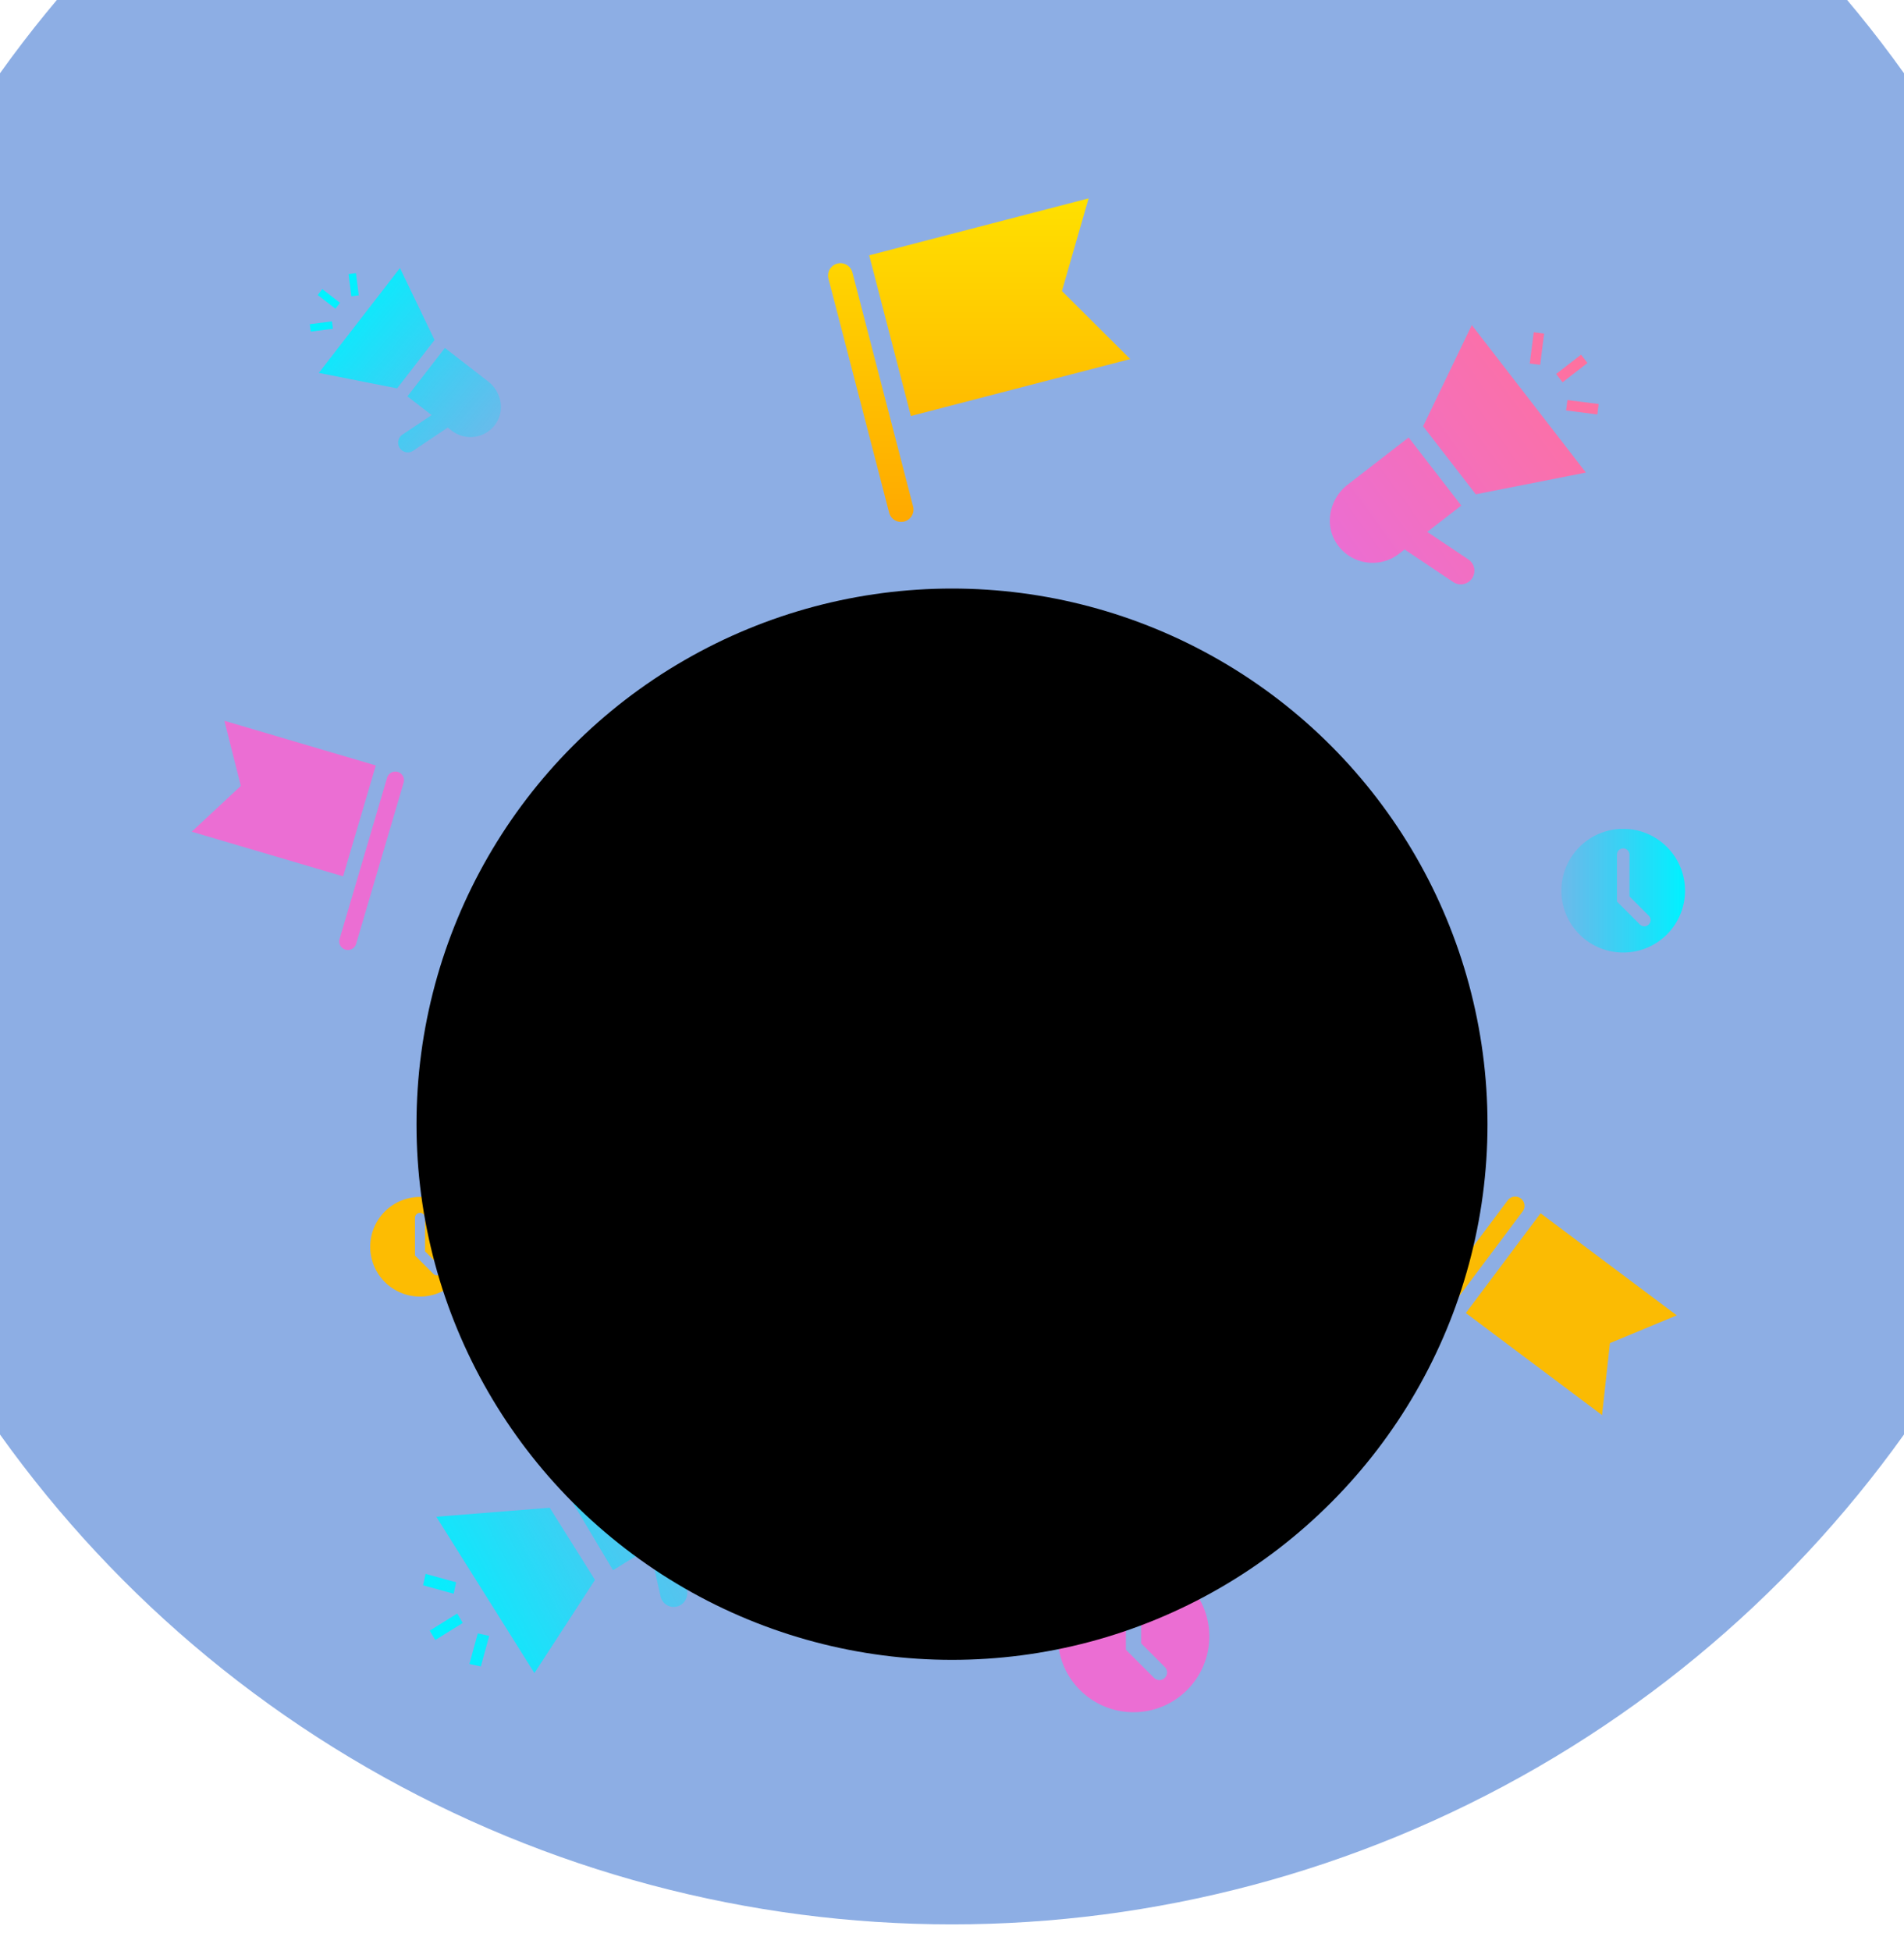 <svg xmlns="http://www.w3.org/2000/svg" xmlns:xlink="http://www.w3.org/1999/xlink" width="288" height="295" viewBox="0 0 288 295">
    <defs>
        <linearGradient id="a" x1="0%" y1="50%" y2="50%">
            <stop offset="0%" stop-color="#00E1FF" stop-opacity=".233"/>
            <stop offset="100%" stop-color="#00F2FF"/>
        </linearGradient>
        <linearGradient id="b" x1="50%" x2="50%" y1="0%" y2="97.522%">
            <stop offset="0%" stop-color="#FFE000"/>
            <stop offset="100%" stop-color="#FA0"/>
        </linearGradient>
        <linearGradient id="c" x1="100%" x2="0%" y1="15.45%" y2="83.773%">
            <stop offset="0%" stop-color="#FF719D"/>
            <stop offset="100%" stop-color="#EB6ED3"/>
        </linearGradient>
        <linearGradient id="d" x1="11.405%" y1="17.055%" y2="86.49%">
            <stop offset="0%" stop-color="#00F2FF"/>
            <stop offset="100%" stop-color="#00E1FF" stop-opacity=".233"/>
        </linearGradient>
        <linearGradient id="e" x1="0%" y1="69.848%" y2="26.748%">
            <stop offset="0%" stop-color="#00F2FF"/>
            <stop offset="100%" stop-color="#00E1FF" stop-opacity=".233"/>
        </linearGradient>
        <circle id="g" cx="177" cy="213" r="81"/>
        <filter id="f" width="196.3%" height="196.3%" x="-48.1%" y="-35.8%" filterUnits="objectBoundingBox">
            <feMorphology in="SourceAlpha" operator="dilate" radius=".5" result="shadowSpreadOuter1"/>
            <feOffset dy="20" in="shadowSpreadOuter1" result="shadowOffsetOuter1"/>
            <feGaussianBlur in="shadowOffsetOuter1" result="shadowBlurOuter1" stdDeviation="22.5"/>
            <feComposite in="shadowBlurOuter1" in2="SourceAlpha" operator="out" result="shadowBlurOuter1"/>
            <feColorMatrix in="shadowBlurOuter1" values="0 0 0 0 0 0 0 0 0 0.252 0 0 0 0 0.663 0 0 0 1 0"/>
        </filter>
    </defs>
    <g fill="none" fill-rule="evenodd" transform="translate(-33 -63)">
        <circle cx="177" cy="177" r="177" fill="#1F60CA" opacity=".505"/>
        <path fill="url(#a)" d="M220.389 109.8a.941.941 0 0 1-1.335 0l-3.472-3.473v-7.094a.944.944 0 0 1 1.888 0v6.312l2.919 2.92a.943.943 0 0 1 0 1.335m-3.863-14.465c-5.166 0-9.353 4.19-9.353 9.354a9.352 9.352 0 0 0 9.353 9.353 9.352 9.352 0 0 0 9.353-9.353c0-5.165-4.187-9.354-9.353-9.354" transform="translate(62 93)"/>
        <path fill="#FDBC02" d="M99.644 255.649a.76.76 0 0 1-1.075 0l-2.797-2.797v-5.713a.761.761 0 0 1 1.521 0v5.084l2.351 2.351a.76.76 0 0 1 0 1.075M96.533 244a7.533 7.533 0 1 0 0 15.067 7.533 7.533 0 0 0 0-15.067"/>
        <path fill="#EB6ED3" d="M209.192 316.72a1.153 1.153 0 0 1-1.636 0l-4.254-4.254v-8.691a1.157 1.157 0 1 1 2.313 0v7.733l3.577 3.577a1.155 1.155 0 0 1 0 1.635M204.459 299C198.13 299 193 304.13 193 310.459s5.13 11.459 11.459 11.459 11.459-5.13 11.459-11.459S210.788 299 204.459 299"/>
        <path fill="url(#b)" d="M97.654 9.86c1-.259 2.022.342 2.282 1.342l9.178 35.379a1.87 1.87 0 1 1-3.623.94l-9.178-35.379a1.872 1.872 0 0 1 1.341-2.282zM135.66 0l-4.029 14.012 10.333 10.285-33.183 8.609-6.304-24.297 33.183-8.61z" transform="translate(62 93)"/>
        <path fill="#FBBB03" d="M286.628 261.905l-10.11 4.2-1.192 10.884-20.601-15.437 11.302-15.083 20.6 15.436zm-23.594-17.679c.621.465.747 1.346.282 1.967l-16.458 21.964a1.406 1.406 0 1 1-2.249-1.686l16.458-21.964a1.404 1.404 0 0 1 1.967-.28z"/>
        <path fill="#EB6ED3" d="M66.942 172l22.9 6.75-4.942 16.768-22.9-6.749 7.427-6.924L66.942 172zm26.228 7.73c.691.204 1.085.93.882 1.62l-7.196 24.415a1.304 1.304 0 0 1-2.5-.737l7.195-24.416a1.304 1.304 0 0 1 1.62-.882z"/>
        <path fill="url(#c)" d="M210.887 41.46l-16.657 3.291-7.968-10.293 7.362-15.301 17.263 22.304zm-26.817-5.306l7.967 10.294-5.147 3.983 6.177 4.14a2.058 2.058 0 1 1-2.29 3.419l-7.318-4.902-.858.664a6.51 6.51 0 0 1-9.498-1.688c-1.816-2.874-.936-6.697 1.752-8.777l9.215-7.133zm19.894-10.985l-1.575-.2.602-4.725 1.575.2-.602 4.726zm3.39 2.638l-.972-1.255 3.766-2.915.972 1.255-3.766 2.915zm.532 4.263l.201-1.575 4.723.602-.2 1.575-4.724-.602z" transform="translate(62 93)"/>
        <path fill="url(#d)" d="M19.224 26.39l12.274-15.858 5.235 10.88-5.664 7.318-11.845-2.34zm19.068-3.773l6.552 5.07c1.912 1.48 2.537 4.2 1.246 6.243a4.63 4.63 0 0 1-6.754 1.2l-.609-.472-5.203 3.485a1.463 1.463 0 1 1-1.629-2.43l4.392-2.944-3.66-2.833 5.665-7.32zm-14.145-7.81l-.428-3.359 1.12-.143.428 3.358-1.12.143zm-2.41 1.875l-2.679-2.072.691-.893 2.678 2.072-.69.893zm-.379 3.032L18 20.142l-.142-1.12 3.358-.428.143 1.12z" transform="translate(62 93)"/>
        <path fill="url(#e)" d="M51.837 223L37 199.365 54.151 198 61 208.908 51.837 223zM57 196.165l9.917-6.133c2.893-1.79 6.761-1.234 8.784 1.53 2.322 3.17 1.42 7.603-1.82 9.607l-.922.57 1.948 8.709a2.104 2.104 0 0 1-.936 2.247c-1.194.74-2.75.07-3.06-1.32l-1.645-7.352-5.538 3.426L57 196.165zM39.624 211L35 209.73l.376-1.73L40 209.269 39.624 211zM41 215.418L36.842 218 36 216.583 40.158 214l.842 1.418zm4 1.958L43.73 222l-1.73-.376L43.269 217l1.731.376z" transform="translate(62 93)"/>
        <g>
            <use fill="#000" filter="url(#f)" xlink:href="#g"/>
        </g>
    </g>
</svg>
